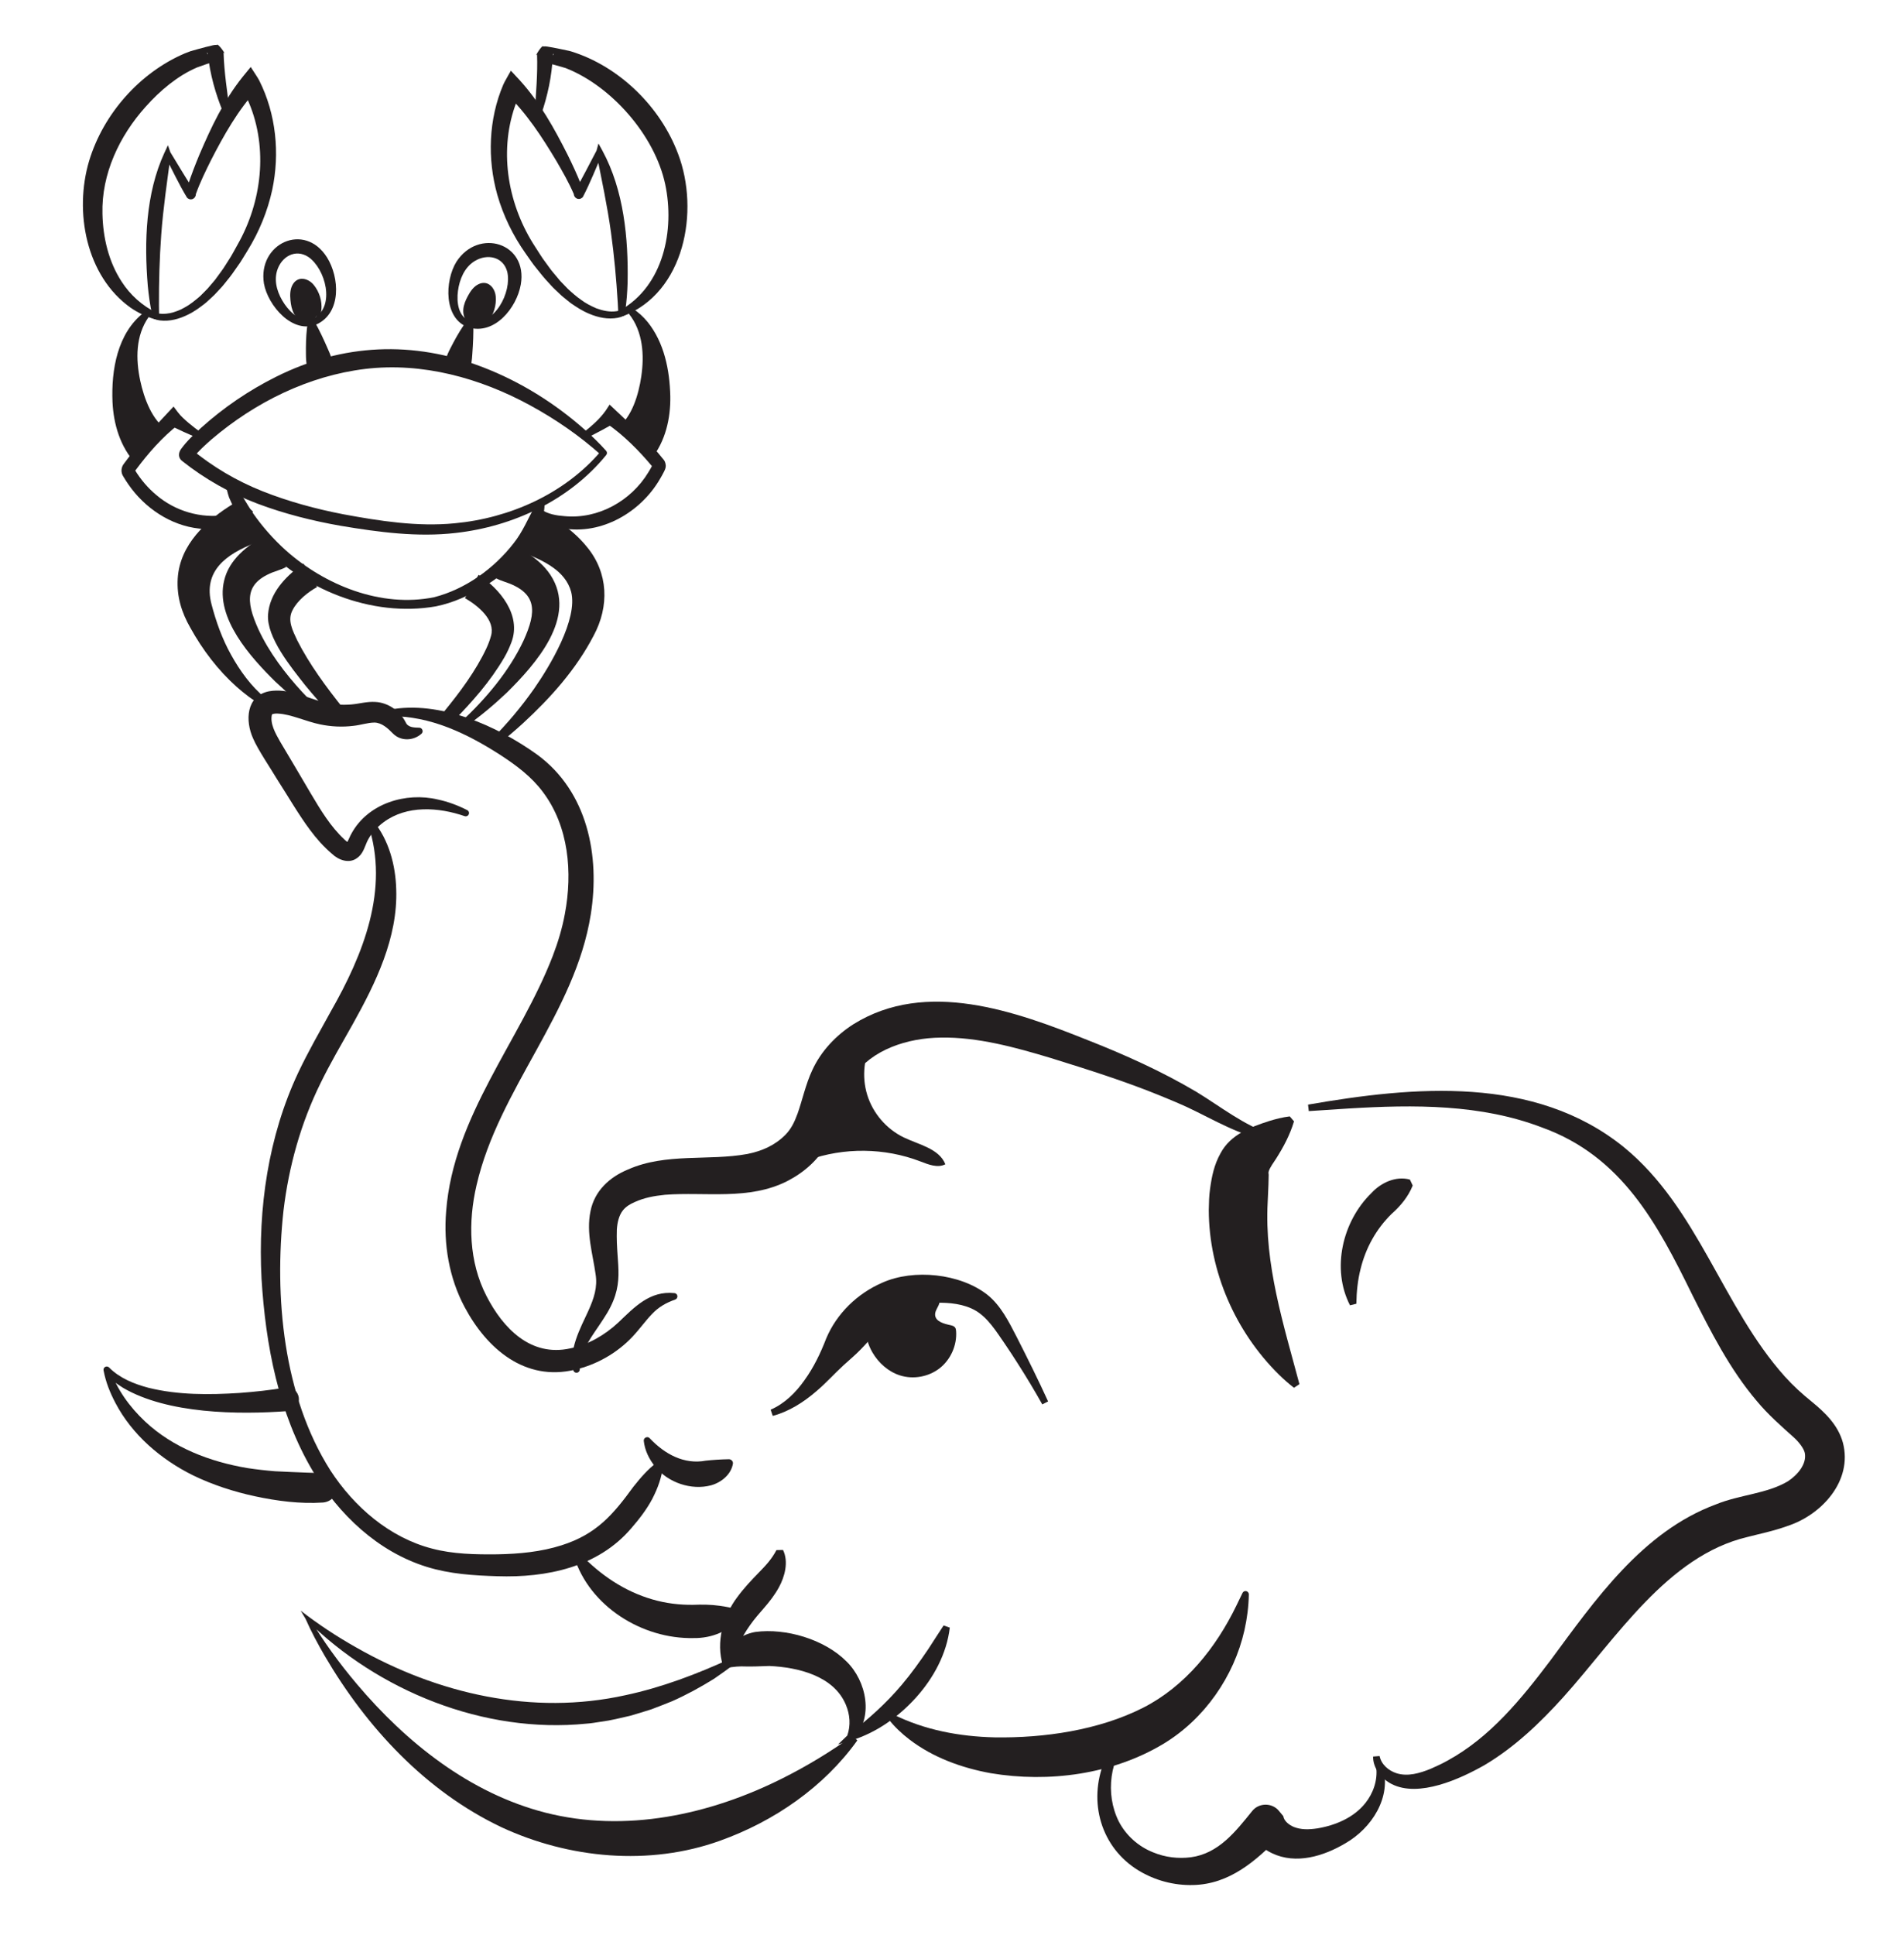 <?xml version="1.0" encoding="utf-8"?>
<!-- Generator: Adobe Illustrator 26.0.3, SVG Export Plug-In . SVG Version: 6.00 Build 0)  -->
<svg version="1.1" id="Layer_1" xmlns="http://www.w3.org/2000/svg" xmlns:xlink="http://www.w3.org/1999/xlink" x="0px" y="0px"
	 viewBox="0 0 1063 1080" style="enable-background:new 0 0 1063 1080;" xml:space="preserve">
<style type="text/css">
	.st0{fill:#231F20;}
</style>
<g>
	<path class="st0" d="M722.44,625.88c-2.29,7.62-5.83,14.21-9.92,20.7c-1.5,2.38-3.66,5.11-4.25,7.42
		c-0.17,0.79,0.04,1.06,0.04,1.72c-0.02,3.24-0.2,7.53-0.36,10.84c-0.09,1.14-0.19,3.4-0.21,4.54
		c-1.87,34.56,8.82,68.02,17.73,101.47c0,0-3.05,2.01-3.05,2.01c-2.88-2.23-5.76-4.74-8.36-7.31
		c-24.32-23.93-39.14-57.68-39.2-91.91c0.07-3.88,0.15-7.99,0.72-11.84c0.95-6.93,2.25-13.41,5.86-19.86
		c5.56-10.41,16.6-14.56,27.07-17.94c3.64-1.12,7.4-2.1,11.55-2.62C720.07,623.1,722.44,625.88,722.44,625.88L722.44,625.88z"/>
</g>
<g>
	<path class="st0" d="M788.71,661.69c-2.47,6.22-6.81,11.46-11.71,15.76c-8.65,8.47-14.52,19.04-17.43,30.95
		c-1.53,6.08-2.22,12.48-2.32,19.28c0,0-3.54,0.88-3.54,0.88c-10.47-20.31-4.26-46.84,11.88-62.59c5.31-5.82,13.63-9.76,21.56-7.59
		C787.16,658.38,788.71,661.69,788.71,661.69L788.71,661.69z"/>
</g>
<g>
	<path class="st0" d="M730.27,616.54c59.02-10.24,126.5-16.55,176.32,23.73c41.55,33.97,55.04,89.19,89.9,128.05
		c4.79,5.31,9.51,9.57,15.22,14.2c7,5.76,14.43,12.69,17.18,22.71c5.58,21.31-11.86,40.26-30.84,46.46
		c-8.13,2.95-15.8,4.43-22.59,6.21c-44.46,10.57-73,56.35-102.66,89.35c-12.95,14.35-27.17,27.93-43.9,37.87
		c-13.6,7.77-36.75,18.32-51.83,10.68c-5.76-2.89-10.5-8.75-10.48-15.39c0,0,3.64-0.28,3.64-0.28c0.95,4.72,5.02,8.18,9.46,9.6
		c6.27,1.98,13-0.02,19-2.46c3.14-1.38,6.52-2.93,9.54-4.63c23.78-13.01,41.18-34.45,57.32-55.81
		c24.82-33.54,51.26-71.92,92.49-87.18c13.25-5.41,28.43-5.89,40.11-12.85c5.19-3.39,10.7-9.52,9.47-15.86
		c-0.62-2.73-3.52-6.28-6.08-8.6c-6.97-6.24-14.59-12.92-20.69-20.32c-15.07-17.67-25.85-39-36-59.18
		c-19.57-39.99-39.42-77.36-83.6-93.41c-34.34-13.26-71.9-12.92-108.25-10.73c0,0-22.31,1.46-22.31,1.46
		S730.27,616.54,730.27,616.54L730.27,616.54z"/>
</g>
<g>
	<path class="st0" d="M631.34,968.46c-11.85,12.75-14.44,32.73-6.74,48.15c4.06,7.85,11,14.04,19.2,17.27
		c6.62,2.76,14.01,3.66,21.12,2.73c15.37-2.11,24.74-14.11,34.14-25.76c3.72-4.72,11.11-4.78,14.93-0.16c0,0,2.47,2.97,2.47,2.97
		c0.42,2.79,3.24,4.91,5.83,6.03c4.1,1.62,8.42,1.53,13.19,0.81c10.09-1.67,20.4-6.02,26.84-14.18c4.29-5.4,6.87-12.56,6.04-19.78
		c-0.25-2.17,2.91-2.86,3.57-0.74c5.22,17.3-6.17,34.71-20.97,43.12c-11.93,7.05-27.33,11.87-40.79,5.45
		c-5.39-2.54-10.11-6.76-12.91-12.32c-0.02-0.02,17.4,2.81,17.4,2.81c-13.28,13.63-28.07,26.78-48.52,27.26
		c-10.64,0.29-21.32-2.55-30.41-8.07c-21.19-12.86-28.34-38.45-19.17-61.03c2.75-6.61,6.97-12.56,12.28-17.21
		c0.76-0.66,1.91-0.59,2.58,0.17C632.04,966.7,632,967.79,631.34,968.46L631.34,968.46z"/>
</g>
<g>
	<path class="st0" d="M498.44,956.77c17.69,8.86,37.22,12.46,56.82,12.93c27.57,0.45,58.19-3.99,82.9-16.52
		c23.52-11.96,40.71-33.47,52.13-57.06c1.17-2.27,2.16-4.62,3.37-6.95c0.43-0.98,1.61-1.41,2.56-0.91c0.66,0.34,1.03,1.02,1,1.71
		c-0.12,6.7-0.99,13.38-2.45,19.93c-5.83,25.8-22.3,49.53-45.12,63.34c-28.44,17.13-64.08,21.9-96.51,16.46
		c-16.16-2.93-32.21-8.72-45.35-18.77c-4.35-3.32-8.35-7.09-11.68-11.34C494.94,958.02,496.64,955.87,498.44,956.77L498.44,956.77z"
		/>
</g>
<g>
	<path class="st0" d="M709.19,636.77c-16.61-2.62-31.32-11.73-46.22-18.73c-4.04-1.88-10.56-4.63-14.82-6.34
		c-19.77-8.12-41.05-14.82-61.52-21.18c-19.68-5.93-40.91-11.78-61.36-11.39c-18.44,0.19-38.52,6.58-48.93,21.74
		c-4.04,5.89-5.76,12.56-7.79,19.54c-1.74,6.02-3.5,11.76-6.53,17.48c-4.85,9.26-13.06,16.46-22.26,21.22
		c-21.47,11.03-45.87,6.01-68.52,7.76c-6.07,0.62-11.55,1.64-16.84,4.04c-2.63,1.13-4.84,2.49-6.53,4.52
		c-2.32,2.82-3.25,7.06-3.48,10.82c-0.71,20.8,5.66,30.32-7.65,50.14c-5.79,9.05-12.9,16.97-13.06,27.97c0,1.02-0.84,1.86-1.86,1.84
		c-0.87-0.01-1.59-0.63-1.77-1.44c-2.61-11.54,3.81-23.08,8.34-32.94c3.23-7.13,5.32-13.38,4.12-20.68
		c-1.58-11.35-5.33-23-2.84-35.1c2.24-11.38,10.69-19.1,21.05-23.34c21.15-9.33,44.81-4.63,66.55-8.61
		c8.26-1.65,15.48-4.89,21.26-10.75c3.07-3.16,4.92-6.76,6.76-11.81c2.53-7.04,4.6-16.65,8.22-24.26
		c4.84-10.57,13.2-19.36,22.91-25.58c40.66-25.36,90.52-7.28,131.05,8.93c20.66,8.12,41.08,17.35,60.23,28.64
		c13.91,8.46,26.85,18.91,42.3,23.95c0.97,0.3,1.51,1.35,1.19,2.31C710.93,636.4,710.06,636.91,709.19,636.77L709.19,636.77z"/>
</g>
<path class="st0" d="M487.69,579.94c-5.38,9.3-6.69,20.86-3.53,31.13s10.73,19.1,20.4,23.77c8.54,4.13,19.7,6.19,23.24,14.99
	c-4.29,2.24-9.45,0.15-13.97-1.59c-19.93-7.66-42.61-7.92-62.71-0.71c5.46-18.09,12.18-35.8,20.08-52.97
	c1.24-2.69,2.73-5.59,5.46-6.72c2.73-1.14,6.72,1,6.06,3.89"/>
<g>
	<path class="st0" d="M430.24,786.82c7.82-3.4,14.03-9.54,18.9-16.47c5.15-7.11,8.98-15.11,12.15-23.33
		c5.8-13.81,17.36-25.09,31.31-31.1c17.48-7.84,43.41-5.16,58.59,6.7c7.6,6.07,12.06,15.15,16.34,23.42
		c5.89,11.55,12.28,24.44,17.63,36.16c0,0-3.25,1.66-3.25,1.66c-4.33-7.74-8.91-15.34-13.68-22.8c-2.37-3.74-4.8-7.45-7.29-11.1
		c-4.65-6.71-9.29-14.31-16.14-18.38c-6.53-3.84-14.85-4.65-22.42-4.43c-11.26,0.37-21.9,4.3-29.56,12.72
		c-5.6,5.69-10.5,12.09-16.81,17.61c0,0-5.07,4.54-5.07,4.54c-5.16,4.73-9.76,9.92-15.15,14.47c-7.08,6.12-15.32,11.39-24.37,13.78
		C431.42,790.28,430.24,786.82,430.24,786.82L430.24,786.82z"/>
</g>
<path class="st0" d="M491.92,729.05c-4.58,1.89-7.61,6.64-8.23,11.56c-0.63,4.92,0.89,9.92,3.37,14.21
	c3.43,5.91,8.86,10.76,15.36,12.84c7.46,2.38,16.05,0.83,22.21-4s9.7-12.81,9.16-20.63c-0.05-0.75-0.15-1.53-0.6-2.13
	c-0.58-0.76-1.58-1.05-2.51-1.25c-3.64-0.79-8.36-2-8.61-5.71c-0.18-2.54,2.09-4.63,2.49-7.15c0.43-2.68-1.44-5.33-3.88-6.52
	s-5.28-1.18-7.96-0.79c-13.69,2-24.23,12.71-33.66,22.83"/>
<g>
	<path class="st0" d="M323.66,867c11.44,12.07,25.05,21.23,40.63,25.72c7.39,2.15,15.06,3.1,22.71,3c4.79-0.19,9.78-0.17,14.71,0.53
		c3.49,0.48,6.85,1.07,10.31,2.25c0,0,1.3,3.41,1.3,3.41c-5.52,8.63-16.24,12.55-26.13,12.37c-28.66,0.62-58.1-17.74-66.7-45.46
		C320.49,868.82,323.66,867,323.66,867L323.66,867z"/>
</g>
<g>
	<path class="st0" d="M437.15,865.09c3.23,6.56,1.01,14.87-2.28,20.86c-4.79,8.74-10.97,13.73-16.11,21.11
		c-4.94,6.92-8.4,14.52-11.49,22.58c0.02,0.02-3.3-1.12-3.3-1.11c-0.18-9.51,9.21-16.24,17.72-17.66
		c17.01-2.28,38.63,4.11,50.85,16.41c11.28,10.9,15.6,31.72,3.49,43.51c0,0.04-2.34-2.67-2.34-2.66
		c10.91-8.38,20.93-17.28,29.71-27.7c5.41-6.38,10.27-13.21,14.97-20.17c2.84-4.32,5.55-8.69,8.45-13.02c0,0,3.45,1.21,3.45,1.21
		c-1.72,14.61-9.08,28.14-18.83,38.99c-9.75,10.81-22.12,19.65-36.07,23.94c0,0-7.51,2.27-7.51,2.27s5.17-4.94,5.17-4.94
		c2-5.71,1.51-11.75-0.78-17.2c-6.79-16.24-26.83-20.93-42.74-21.66c-5.14,0.22-10.56,0.41-15.68,0.23
		c-2.82-0.02-8.18,0.79-11.55,1.28c0-0.01,1.33-1.77,1.33-1.78c-4.06-12.97,0.05-27.68,8.1-38.26c3.9-5.29,8.02-9.55,11.78-13.43
		c4.01-4.13,7.18-7.4,10.01-12.72C433.5,865.17,437.15,865.09,437.15,865.09L437.15,865.09z"/>
</g>
<g>
	<path class="st0" d="M410.3,928.64c-3.67,2.77-7.79,5.69-11.59,8.32c-7.54,4.69-15.35,8.97-23.48,12.57
		c-2.88,1.13-8.75,3.52-11.52,4.5c-3.87,1.21-7.99,2.53-11.87,3.62c-5.38,1.2-10.74,2.63-16.24,3.31c-2.42,0.36-5.82,0.97-8.22,1.09
		c-57.13,5.74-116.25-18.17-156.58-58.23c0,0,1.67-1.24,1.67-1.24c7.8,13.19,16.88,25.68,26.74,37.34
		c27.71,32.8,63.08,60.94,105.13,71.76c44.73,11.48,92.07,1.25,132.78-19.24c13.34-6.7,26.39-14.58,38.84-23.51
		c0,0,2.69,2.47,2.69,2.47c-18.72,26.11-46.46,45.18-76.67,56c-39.47,14.2-84.31,9.98-122.07-7.57
		c-42.26-20.09-75.24-55.67-98.59-95.57c-3.91-6.74-7.58-13.59-10.74-20.75c0,0-2.71-4.53-2.71-4.53
		c9.8,7.59,20.26,14.51,31.04,20.56c45.56,25.97,98.54,38.06,150.22,26.64c20.27-4.32,39.87-11.72,59.27-20.66
		C408.38,925.53,410.3,928.64,410.3,928.64L410.3,928.64z"/>
</g>
<g>
	<path class="st0" d="M362.76,802.77c8.3,8.85,19.26,14.77,31.25,12.49c4.07-0.43,8.46-0.72,12.69-0.8
		c1.34-0.11,2.54,0.93,2.52,2.29c-0.89,6.14-6.5,10.68-12.22,12.27c-11.13,2.95-24.04-1.54-31.14-10.33
		c-3.5-4.21-5.88-9.23-6.44-14.44C359.2,802.44,361.58,801.4,362.76,802.77L362.76,802.77z"/>
</g>
<g>
	<path class="st0" d="M160.96,787.57c-28.12,2.1-67.39,1.57-92.17-12.91c-3.91-2.37-7.58-5.28-10.52-8.89c0,0,3.15-1.58,3.15-1.58
		c3.72,11.2,11.01,21.15,19.54,29.17c15.61,14.67,36.36,22.55,57.22,26.04c4.97,0.76,10.38,1.37,15.38,1.77
		c5.13,0.3,12.66,0.55,17.75,0.77c3.07,0.07,6.13,0.17,9.2,0.44c9.96,1.14,9.81,15.3-0.17,16.24c-12.72,0.85-25.55-0.82-38.11-3.51
		c-11.78-2.55-23.46-6.34-34.31-11.58c-18-8.88-34.16-22.65-43.53-40.59c-3.01-5.75-5.36-11.58-6.56-18.04
		c-0.21-1,0.45-1.99,1.46-2.17c0.65-0.12,1.28,0.13,1.69,0.6c5.9,5.93,13.94,9.13,21.95,11.26c16.51,4.08,33.93,3.96,50.85,2.87
		c8.46-0.62,17.07-1.56,25.41-2.95C168.18,773.34,169.97,786.33,160.96,787.57L160.96,787.57z"/>
</g>
<g>
	<path class="st0" d="M217.38,396.13c28.04-5.36,60.16,8.97,82.64,25.14c28.04,20.65,35.03,56.37,29.81,89.1
		c-8.74,55.14-51.35,97.26-63.76,151.08c-4.81,20.59-4.32,42.73,5.48,61.82c9.3,18.14,24.78,34.25,46.87,29.31
		c10.12-2.06,19.23-7.42,26.78-14.42c9.04-8.63,17.58-17.82,31.3-16.42c1.02,0.09,1.78,0.98,1.69,2.01
		c-0.07,0.78-0.61,1.4-1.31,1.63c-5.08,1.79-9.31,4.22-12.91,8.09c-3.5,3.59-6.72,8.22-10.89,12.65
		c-8.52,9.04-19.96,15.58-32.09,18.38c-27.9,6.68-49.16-11.65-61.58-34.94c-8.7-16.22-11.85-35.18-10.33-53.44
		c4.01-53.21,41.35-95.29,59.58-142.7c2.89-7.56,5.25-15.4,6.71-23.36c4.36-23.12,2.19-48.74-12.22-67.94
		c-6.29-8.52-14.95-15-23.94-20.83c-18.45-11.84-39.03-21.81-61.46-21.52c-1.03,0.05-1.91-0.78-1.91-1.81
		C215.84,397.04,216.5,396.27,217.38,396.13L217.38,396.13z"/>
</g>
<g>
	<path class="st0" d="M208.55,458.41c8.56,10.5,12.3,24.52,12.66,37.94c0.95,27-11.47,52.33-24.14,75.04
		c-6.31,11.21-12.72,22.1-18.15,33.25c-10.91,22.14-17.7,46.32-20.65,71.11c-5.22,47.96-0.18,103.4,26.19,144.95
		c13.22,20.32,32.97,37.48,56.75,43.63c11.75,3.12,24.29,3.34,36.51,3.2c12.14-0.22,24.39-1.38,35.85-5.05
		c19.29-6.14,28.57-16.88,40.06-32.67c4.03-5.06,8.17-9.94,13.57-13.91c1.25-0.99,3.25,0.18,3.03,1.74
		c-0.7,6.83-2.98,12.98-6.07,18.97c-3.15,5.94-7.3,11.3-11.74,16.4c-18.62,21.81-47.34,27.65-74.73,26.75
		c-13.24-0.4-26.54-1.22-39.38-5.21c-27.47-8.52-49.1-29.25-63.62-53.4c-19.22-32.41-26.41-70.41-28.68-107.58
		c-2.01-39.13,3.71-79.2,20.5-114.9c5.62-11.88,12.1-23.07,18.19-34.17c17.99-31.53,32.92-68.2,20.83-104.37
		c-0.33-0.93,0.16-1.95,1.09-2.27C207.32,457.61,208.09,457.85,208.55,458.41L208.55,458.41z"/>
</g>
<g>
	<path class="st0" d="M235.26,409.58c-4.45,3.91-11.41,4.27-15.83-0.12c-2.85-2.95-6.3-6.13-10.42-6.17
		c-3.71,0.04-7.72,1.42-11.59,1.82c-6.24,0.79-12.6,0.49-18.75-0.81c-7.76-1.58-16.31-5.68-23.38-6.01
		c-1.25-0.12-2.74,0.05-3.45,0.46c-1.25,5.01,1.92,10.54,4.58,15.23c4.31,7.18,12.86,21.69,17.1,28.91
		c5.5,9.26,11.06,18.54,18.85,25.74c0.69,0.7,1.33,1.17,1.96,1.54c0.16,0.09,0.1,0.04-0.14,0.06c-0.23,0.03-0.52,0.12-0.66,0.25
		c0.55-0.42,1.88-3.88,2.64-5.14c9.2-16.97,30.43-23.37,48.32-19.09c5.76,1.23,11.24,3.3,16.37,5.92c0.9,0.46,1.26,1.56,0.8,2.46
		c-0.42,0.82-1.38,1.19-2.23,0.9c-14.67-5.05-32.3-6.21-45.23,3.36c-3.99,2.95-7.31,6.67-9.29,10.92c-1.5,3.34-2.28,6.9-5.73,9.23
		c-4.51,3.18-10.32,0.87-13.79-2.45c-4.69-3.97-8.7-8.52-12.21-13.25c-6.13-8.11-13.1-20.07-18.61-28.61
		c-3.29-5.56-10.77-16.6-13.26-22.57c-4.46-9.79-4.01-23.7,8.85-26.32c11.01-1.97,21.13,3.81,31.24,6.29
		c4.79,1.16,9.8,1.48,14.72,1.06c4.48-0.37,8.67-1.7,13.41-1.4c7.23,0.32,13.84,5.14,16.94,11.32c1.27,2.95,4.6,2.97,7.61,3.05
		C235.83,406.17,236.63,408.51,235.26,409.58L235.26,409.58z"/>
</g>
<g>
	<path class="st0" d="M101.62,257.25c-2.32-1.86-1.96-4.64-0.58-6.57c3.23-4.51,7.31-8.24,11.33-11.98
		c12.58-11.3,26.6-20.83,41.75-28.39c37.28-18.64,76.55-20.31,115.44-5.36c20.9,8.03,40.16,20.07,56.89,34.86
		c4.17,3.71,8.14,7.53,11.9,11.75c0.64,0.64,0.69,1.65,0.15,2.35c-20.53,25.26-52.09,39.97-84.07,43.56
		c-21.34,2.47-42.93-0.43-63.99-3.95c-15.63-2.71-31.74-6.76-46.6-12.37C128.7,275.47,114.21,267.28,101.62,257.25L101.62,257.25z
		 M106.69,250.59c12.1,10,25.35,17.8,39.87,23.59c14.36,5.71,29.92,9.93,45.08,12.85c20.43,3.79,41.43,7.06,62.22,5.04
		c30.78-2.86,61.5-16.52,81.69-40.34c-0.01-0.01,0.16,2.37,0.14,2.33c-12.03-10.81-25.54-20.1-39.74-27.83
		c-27.89-15.23-60.17-24.13-92.01-20.32c-31.7,3.82-61.62,18.67-85.8,39.3c-3.58,3.15-7.34,6.52-10.19,10.16
		C108.62,253.88,108.39,251.94,106.69,250.59L106.69,250.59z"/>
</g>
<g>
	<path class="st0" d="M129.53,269.02c4.76,5.3,7.69,11.53,11.65,17.33c5.27,7.55,11.37,14.48,18.2,20.66
		c22,19.66,53.3,32.29,82.88,26.35c17.49-4.43,33.59-16.05,44.55-30.22c4.98-6.25,7.97-13.63,11.78-20.57
		c1.04-1.56,2.14-5.13,4.61-3.59c0.48,0.35,0.75,0.89,0.79,1.44c0.16,3.78-0.56,7.55-1.86,11.09c-5.9,15.08-17.95,27.46-31.59,35.69
		c-8.43,5.09-17.46,9.26-27.17,11.23c-35.97,6.33-74.9-9.61-99.19-36.31c-6.43-7.37-12.53-15.33-16.28-24.43
		c-0.78-2.35-1.43-4.75-1.72-7.25c-0.12-1.04,0.63-1.98,1.67-2.1C128.51,268.26,129.12,268.54,129.53,269.02L129.53,269.02z"/>
</g>
<g>
	<path class="st0" d="M175.44,179.17c2.91,5.11,5.32,10.37,7.65,15.71c1.36,3.11,2.81,6.24,2.71,9.73c0,0-13.19,3.12-13.19,3.12
		c-2.18-4.25-1.73-9.11-1.82-13.73c0.04-4.75,0.29-9.46,1.06-14.19C171.85,179.82,175.44,179.17,175.44,179.17L175.44,179.17z"/>
</g>
<g>
	<path class="st0" d="M264.22,180.03c0.2,5.88-0.1,11.65-0.52,17.47c-0.24,3.39-0.41,6.84-2.12,9.88c0,0-13.13-3.36-13.13-3.36
		c0.04-4.78,2.7-8.87,4.76-13c2.24-4.18,4.65-8.25,7.53-12.08C260.74,178.93,264.22,180.03,264.22,180.03L264.22,180.03z"/>
</g>
<g>
	<path class="st0" d="M175.41,177.57c11.86-6.85,6.3-27.52-3.22-34.13c-7.27-4.8-15.21-0.19-17.55,7.8
		c-1.86,6.41,0.58,13.21,4.28,18.57C162.42,174.94,168.98,180.72,175.41,177.57L175.41,177.57z M177.01,180.93
		c-13.56,5.97-27.46-10.41-29.65-22.64c-3.61-22.28,22.56-34.7,35.22-14.61C189.55,154.87,190.69,174.39,177.01,180.93
		L177.01,180.93z"/>
</g>
<g>
	<path class="st0" d="M262.72,179.21c13.39,2.86,23.12-16.2,20.48-27.49c-2.18-8.44-11.16-10.34-18.25-5.97
		c-5.67,3.51-8.42,10.2-9.27,16.66C254.84,168.56,255.83,177.24,262.72,179.21L262.72,179.21z M261.65,182.78
		c-14.08-4.7-13.39-26.09-6.83-36.68c12.26-18.95,40-10.64,35.93,12.77C288.43,171.84,276.19,187.09,261.65,182.78L261.65,182.78z"
		/>
</g>
<g>
	<path class="st0" d="M110.57,244.6c-2.06-0.87-6.16-2.7-8.19-3.62c-2.74-1.24-5.39-2.65-8.33-3.74c0,0,5.61-0.31,5.61-0.31
		c-9.17,7.16-16.9,16.02-23.84,25.33c0,0-0.54,0.73-0.54,0.73c-0.41,0.54-0.15,0.41-0.09-0.22c0.09-0.6-0.36-1.24,0.11-0.45
		c3.19,5.25,7.23,10.02,11.93,13.94c10.64,9.09,24.97,13.25,38.75,11.17c4.61-0.64,8.95-1.7,12.51-4.33c0,0,2.75,2.41,2.75,2.41
		c-1.53,2.43-3.82,4.35-6.27,5.7c-7.26,3.95-15.66,4.67-23.72,3.82c-16.09-1.73-30.58-11.57-39.63-24.74
		c-0.95-1.35-1.84-2.77-2.68-4.18c-1.65-2.37-1.41-5.34,0.38-7.48c8.26-11.33,18-21.46,27.59-31.72c0,0,2.37,3.16,2.37,3.16
		c1.78,2.35,3.95,4.22,6.14,6.09c2.19,1.87,4.49,3.62,6.89,5.22C112.32,241.39,110.57,244.6,110.57,244.6L110.57,244.6z"/>
</g>
<g>
	<path class="st0" d="M75.82,258.82c-8.75-9.45-12.42-22.08-13.01-34.42c-0.74-17.81,2.66-38.45,17.56-49.99
		c0,0,2.59,2.57,2.59,2.57c-7.31,10.48-7.2,23.52-4.67,35.47c2.09,9.78,6.65,22.3,14.98,27.45
		C93.27,239.91,75.82,258.82,75.82,258.82L75.82,258.82z"/>
</g>
<g>
	<path class="st0" d="M85.65,177.65c-0.41-0.61-0.63-1.62-0.79-2.36c-1.13-5.2-1.84-10.49-2.35-15.78
		c-2.04-24.59-1.2-51.44,9.26-74.18c0,0,1.99-4.26,1.99-4.26c0,0,1.36,3.91,1.36,3.91c4.13,6.84,9.57,15.84,13.24,21.45
		c-1.84-1.7-5-0.13-4.56,2.49c0.05,0.24,0.02,0.07,0.01,0.01l-0.03-0.23c-0.11-1.8,0.67-3.56,1.1-5.16
		c1.89-5.88,4.12-11.58,6.48-17.27c6.56-15.31,13.52-30.14,24.13-43.39c0,0,4.49-5.49,4.49-5.49c0.67,1.13,4.34,6.52,4.77,7.56
		c9.4,18.69,11.56,40.71,7.23,61.05c-2.61,11.96-7.3,23.34-13.69,33.73c-1.61,2.51-3.74,6.33-5.52,8.69
		c-1.68,2.47-4.21,6.07-6.14,8.32c-0.92,1.12-2.3,2.96-3.32,3.98c0,0-3.55,3.81-3.55,3.81c-1.53,1.52-3.22,2.96-4.8,4.44
		c-3.07,2.43-6.35,4.89-9.9,6.59c-4.81,2.44-10.37,3.98-15.79,3.29C88.05,178.62,86.62,178.5,85.65,177.65L85.65,177.65z
		 M88.4,175.25c-0.1-0.18-0.28-0.34-0.47-0.42c0,0-0.09-0.03-0.09-0.03s0.03,0.01,0.03,0.01c0.89,0.28,2.02,0.31,2.96,0.37
		c2.68,0,5.4-0.54,7.9-1.53c0,0,2.18-0.88,2.18-0.88s2.1-1.12,2.1-1.12c3.15-1.67,6.02-4.04,8.72-6.37
		c1.42-1.45,2.92-2.84,4.29-4.33c0.64-0.71,3.41-4.03,3.97-4.66c1.05-1.41,2.59-3.54,3.64-4.97c1.02-1.29,3.13-4.78,4.06-6.2
		c1.61-2.33,3.53-6.11,4.95-8.59c13.54-23.78,17.08-53.63,6.38-79.12c-1.16-2.8-2.49-5.6-4.06-8.14c0,0,8.5,0.71,8.5,0.71
		c-10.47,11.26-18.49,25.5-25.59,39.3c-3.04,6.13-6.15,12.42-8.44,18.85c-0.08,0.23-0.09,0.32-0.12,0.38
		c0.04-0.22,0.02-0.46-0.05-0.68c0.49,1.83-1.33,4.08-3.63,3.29c-0.91-0.4-0.81-0.47-0.86-0.48l-0.17-0.15c0,0-0.16-0.16-0.16-0.16
		s-0.06-0.07-0.06-0.07c-4.64-7.64-8.31-15.68-12.43-23.5c0,0,3.34-0.35,3.34-0.35c-1.98,15.01-4.18,29.63-5.28,44.68
		c-0.96,13.07-1.32,26.35-1.27,39.48c0.02,0.94,0.03,3.6,0.07,4.57c0,0,0,0.17,0,0.17c0,0.06-0.01,0-0.03,0
		C88.71,175.25,88.57,175.2,88.4,175.25L88.4,175.25z"/>
</g>
<g>
	<path class="st0" d="M124.71,62.96c-4.41-10.49-7.44-21.47-8.69-32.81c0,0-0.03-0.23-0.03-0.23s-0.01-0.12-0.01-0.12
		c-2.12-2.34,3.32,5.78,3.8,4.1c1.03,0.08,0.62,0.03,1.2,0c-3.56,1.08-7.46,2.5-11.03,3.77C99.2,42.28,89.34,50.56,81.38,59.5
		C66.67,75.83,56.6,97.09,57.2,119.33c0.28,13.21,3.42,26.7,10.7,37.85c4.77,7.45,11.57,13.56,19.77,17.56c0,0-1.29,3.42-1.29,3.42
		c-4.72-1.37-9.26-3.56-13.41-6.37c-25.03-17.77-31.63-53.74-23.22-81.95c7.92-26.21,28.15-49.21,53.36-60.01
		c1.08-0.45,2.24-0.9,3.34-1.28c0.35-0.14,3.52-0.97,3.95-1.11c2.77-0.75,5.6-1.54,8.47-2.17c0.32-0.06,0.74-0.15,1.06-0.17
		c0.32,0,0.15-0.06,1.03,0.02c0.53-1.69,5.99,6.46,3.86,4.17c0,0,0,0.11,0,0.11s0.01,0.21,0.01,0.21
		c0.33,10.78,2.03,21.43,3.39,32.36C128.22,61.95,124.71,62.96,124.71,62.96L124.71,62.96z"/>
</g>
<g>
	<path class="st0" d="M325.9,241.28c4.51-3.59,8.92-7.38,12.28-12.13c0,0,2.16-3.3,2.17-3.31c10.53,10.01,21.42,19.67,30.43,31.06
		c0.57,0.79,1.09,2.57,0.86,3.76c-0.07,0.86-0.6,1.98-0.87,2.5c-0.75,1.47-1.55,2.94-2.41,4.35c-10.75,18.4-32.48,31.13-54.05,27.38
		c-5.33-0.98-11.1-3.13-14.45-7.74c0,0,2.59-2.58,2.59-2.58c3.72,2.4,8.12,3.18,12.76,3.52c18.72,1.79,37.14-8.51,46.78-24.49
		c0.82-1.29,1.71-2.89,2.38-4.19c-0.02,0.03-0.12,0.42-0.05,0.82c0.06,0.37,0.17,0.55,0.17,0.55c-7.7-9.25-16.3-17.95-26.25-24.77
		c0,0,5.63-0.05,5.62-0.05c-2.86,1.28-5.41,2.85-8.07,4.26c-1.96,1.06-5.96,3.12-7.94,4.14C327.85,244.37,325.9,241.28,325.9,241.28
		L325.9,241.28z"/>
</g>
<g>
	<path class="st0" d="M344.82,238.57c7.99-5.68,11.73-18.45,13.19-28.36c0.89-6.04,1.13-12.22,0.19-18.23
		c-0.95-5.98-3.09-11.89-7.12-16.87l2.42-2.73c2.96,1.96,5.67,4.44,8.01,7.27c9.36,11.59,12.37,26.93,12.72,41.5
		c0.2,12.35-2.66,25.19-10.78,35.18C363.44,256.33,344.82,238.57,344.82,238.57L344.82,238.57z"/>
</g>
<g>
	<path class="st0" d="M345.53,173.74c-0.17-0.04-0.31,0.02-0.36,0.08c-0.01,0-0.02,0.07-0.03,0c0,0-0.01-0.17-0.01-0.17
		c-0.03-1.02-0.18-3.51-0.23-4.57c-0.79-13.12-1.99-26.34-3.79-39.32c-2.06-14.95-5.19-29.4-8.13-44.25c0,0,3.36,0.14,3.36,0.14
		c-3.61,8.07-6.76,16.32-10.9,24.24c-0.09,0.12-0.26,0.31-0.37,0.41c-0.05,0.01,0.06,0.08-0.83,0.53c-2.27,0.94-4.2-1.21-3.84-3.05
		c-0.13,0.34,0.13,1.09-0.15,0.31c-2.7-6.27-6.2-12.34-9.63-18.27c-7.97-13.32-16.89-27.02-28.06-37.58c0,0,8.43-1.25,8.43-1.25
		c-1.41,2.65-2.55,5.52-3.53,8.39c-9.04,26.13-3.6,55.69,11.44,78.55c1.6,2.39,3.73,6.02,5.49,8.25c1.03,1.37,3.33,4.69,4.45,5.93
		c1.15,1.35,2.81,3.38,3.95,4.73c0.59,0.64,3.62,3.71,4.26,4.4c2.34,2.17,4.84,4.37,7.48,6.19c2.53,1.9,5.45,3.38,8.35,4.64
		c3.58,1.31,7.52,2.22,11.33,1.62c0.63-0.09,1.25-0.25,1.85-0.43C345.84,173.33,345.63,173.52,345.53,173.74L345.53,173.74z
		 M348.43,175.95c-0.91,0.92-2.33,1.12-3.54,1.43c-5.37,1.03-11.01-0.14-15.97-2.27c-3.65-1.47-7.08-3.71-10.3-5.94
		c-1.68-1.38-3.45-2.7-5.08-4.12c0,0-3.78-3.58-3.78-3.58c-1.07-0.96-2.58-2.69-3.57-3.76c-2.05-2.11-4.82-5.56-6.66-7.91
		c-1.92-2.23-4.33-5.91-6.07-8.32c-7.04-9.96-12.45-21.01-15.82-32.78c-5.63-20.02-4.88-42.14,3.31-61.39
		c0.61-1.56,3.53-6.41,4.27-7.85c0,0,4.83,5.19,4.83,5.19c11.44,12.55,19.34,26.9,26.86,41.76c2.72,5.52,5.31,11.07,7.57,16.82
		c0.53,1.56,1.43,3.27,1.43,5.08c0,0-0.02,0.23-0.02,0.23c-0.01,0.06-0.03,0.24,0.01-0.01c0.28-2.61-2.96-4.04-4.71-2.2
		c3.3-5.83,8.14-15.15,11.84-22.25c0,0,1.1-3.99,1.1-3.99c0,0,2.26,4.13,2.26,4.13c11.9,22.02,14.46,48.76,14,73.43
		c-0.16,5.31-0.54,10.64-1.33,15.9C348.96,174.26,348.79,175.33,348.43,175.95L348.43,175.95z"/>
</g>
<g>
	<path class="st0" d="M298.54,63.22c0.66-11.07,1.69-21.87,1.3-32.72c0,0,0-0.11,0-0.11c-1.98,2.43,2.95-6.06,3.59-4.41
		c0.87-0.14,0.71-0.07,1.02-0.09c0.33,0.01,0.74,0.05,1.07,0.1c4.01,0.63,8.18,1.55,12.12,2.38c0.36,0.09,0.84,0.18,1.19,0.31
		c26.96,8.36,49.99,30.98,59.8,57.34c11.99,31.68,3.7,77.29-30.89,90.49c0,0-1.51-3.33-1.51-3.33
		c24.29-13.63,30.56-44.9,25.15-70.34c-5.81-27.27-30.03-54.9-55.68-64.88c-3.73-1.09-7.89-2.28-11.64-3.18c0,0-0.09-0.02-0.09-0.02
		c0.01,0-0.01,0,0.03,0c0,0,0.25,0.01,0.25,0.01c0.28-0.02,0.08,0.05,0.91-0.08c0.59,1.65,5.5-6.8,3.53-4.33
		c-0.02,0.18-0.03,0.62-0.04,0.81c-0.56,11.25-2.87,22.23-6.55,32.84C302.11,64,298.54,63.22,298.54,63.22L298.54,63.22z"/>
</g>
<g>
	<path class="st0" d="M267.19,320.84c11.85,7.83,24.04,22.4,18.37,37.56c-1.04,2.79-2.45,5.88-3.94,8.44
		c-7.88,13.57-17.86,24.7-28.65,35.78c0,0-5.4-5.04-5.4-5.04c9.01-10.96,18.07-23.07,24.03-35.83c1.01-2.14,1.93-4.65,2.56-6.94
		c2.46-8.84-7.26-16.64-14.19-20.74c-0.14-0.08-0.35-0.19-0.38-0.2L267.19,320.84L267.19,320.84z"/>
</g>
<g>
	<path class="st0" d="M288.12,304.59c-0.27-0.08,0.16,0.24,0.57,0.5c1.61,1.03,3.32,1.98,5.02,3.1c5.14,3.29,10.09,7.38,13.62,12.72
		c15.36,23.49-8.42,49.93-24.47,65.79c-7.31,6.91-14.9,13.28-23.13,19l-2.23-2.89c13.84-12.83,26.77-28.2,34.77-45.2
		c7.37-16.27,8.06-26.9-10.99-33.05c-1.69-0.63-2.48-0.83-4.47-1.88C276.82,322.68,288.12,304.59,288.12,304.59L288.12,304.59z"/>
</g>
<g>
	<path class="st0" d="M304.05,285.73c-0.27-0.13-0.13,0.01,0.02,0.13c2.19,1.59,4.59,2.95,6.91,4.57
		c6.09,4.12,11.93,8.88,16.67,14.79c12.08,14.54,12.56,33.26,3.8,49.51c-9.78,18.86-24.06,34.78-39.53,49.02
		c-4.71,4.29-9.5,8.38-14.61,12.27c0,0-2.84-3.37-2.84-3.37c8.67-8.66,16.72-18.27,23.76-28.31c8.87-12.71,24.51-38.81,20.64-54
		c-3.2-11.84-15.46-17.37-26.02-21.67c-1.21-0.52-1.92-0.84-3.33-1.7C289.51,306.97,304.05,285.73,304.05,285.73L304.05,285.73z"/>
</g>
<g>
	<path class="st0" d="M177.03,327.65c-5.28,2.94-10.97,7.56-13.65,12.8c-3.15,5.79,0.09,11.54,2.56,16.95
		c6.77,13.35,16.17,26.07,25.58,37.84c0,0-5.5,4.93-5.5,4.93c-5.51-5.78-10.7-11.66-15.74-17.83c-7.54-9.65-21.56-26.56-20.63-39.37
		c0.89-11.76,9.36-20.75,18.21-27.3c0.5-0.33,0.98-0.71,1.56-1.06C169.43,314.62,177.03,327.65,177.03,327.65L177.03,327.65z"/>
</g>
<g>
	<path class="st0" d="M159.8,316.46c-1.98,1.05-2.77,1.24-4.47,1.88c-19.07,6.16-18.36,16.8-10.99,33.05
		c5.87,12.66,14.86,24.56,24.48,34.96c3.29,3.54,6.74,7.02,10.29,10.24c0,0-2.23,2.89-2.23,2.89c-8.22-5.72-15.82-12.09-23.13-19
		c-13.67-13.45-33.74-35.49-28.61-56.44c2.73-11.76,12.96-19.57,22.77-25.18c0.41-0.27,0.85-0.59,0.57-0.5L159.8,316.46
		L159.8,316.46z"/>
</g>
<g>
	<path class="st0" d="M147.11,300.75c-1.71,1.05-3.24,1.67-4.96,2.39c-15.61,6.13-28.95,15.41-24.07,34.11
		c2.55,9.79,5.98,19.35,10.92,28.22c4.95,8.93,11.17,17.56,19.09,24.1c0,0-2.3,3.76-2.3,3.76c-4.98-2.77-9.36-6.18-13.6-9.92
		c-10.52-9.36-19.15-20.79-25.97-33.12c-4.78-8.38-7.62-17.18-7-27.41c1.16-19.04,16.19-32.67,31.28-41.85
		c0.76-0.51,1.49-0.94,2.11-1.45c0.14-0.11,0.15-0.17-0.04-0.07L147.11,300.75L147.11,300.75z"/>
</g>
<path class="st0" d="M270.8,157.95c-1.1-0.14-2.3,0.04-3.58,0.64c-2.73,1.28-4.56,3.92-5.99,6.58c-1.27,2.35-2.36,4.86-2.57,7.52
	c-0.21,2.66,0.58,5.51,2.57,7.29c1.99,1.78,5.28,2.16,7.33,0.45c-1.06,0.93-2.12,1.87-3.17,2.8c2.82,0.15,5.36-1.72,7.15-3.9
	c3.15-3.84,4.66-8.97,4.23-13.9C276.45,161.79,274.13,158.38,270.8,157.95z"/>
<path class="st0" d="M166.09,156.18c-0.99,0.49-1.89,1.31-2.62,2.53c-1.56,2.58-1.6,5.79-1.32,8.8c0.25,2.66,0.75,5.35,2.06,7.68
	c1.31,2.33,3.55,4.25,6.19,4.62s5.59-1.15,6.34-3.71c-0.36,1.36-0.72,2.73-1.08,4.09c2.42-1.45,3.5-4.42,3.77-7.22
	c0.48-4.95-1.12-10.04-4.23-13.9C172.92,156.22,169.1,154.68,166.09,156.18z"/>
</svg>
